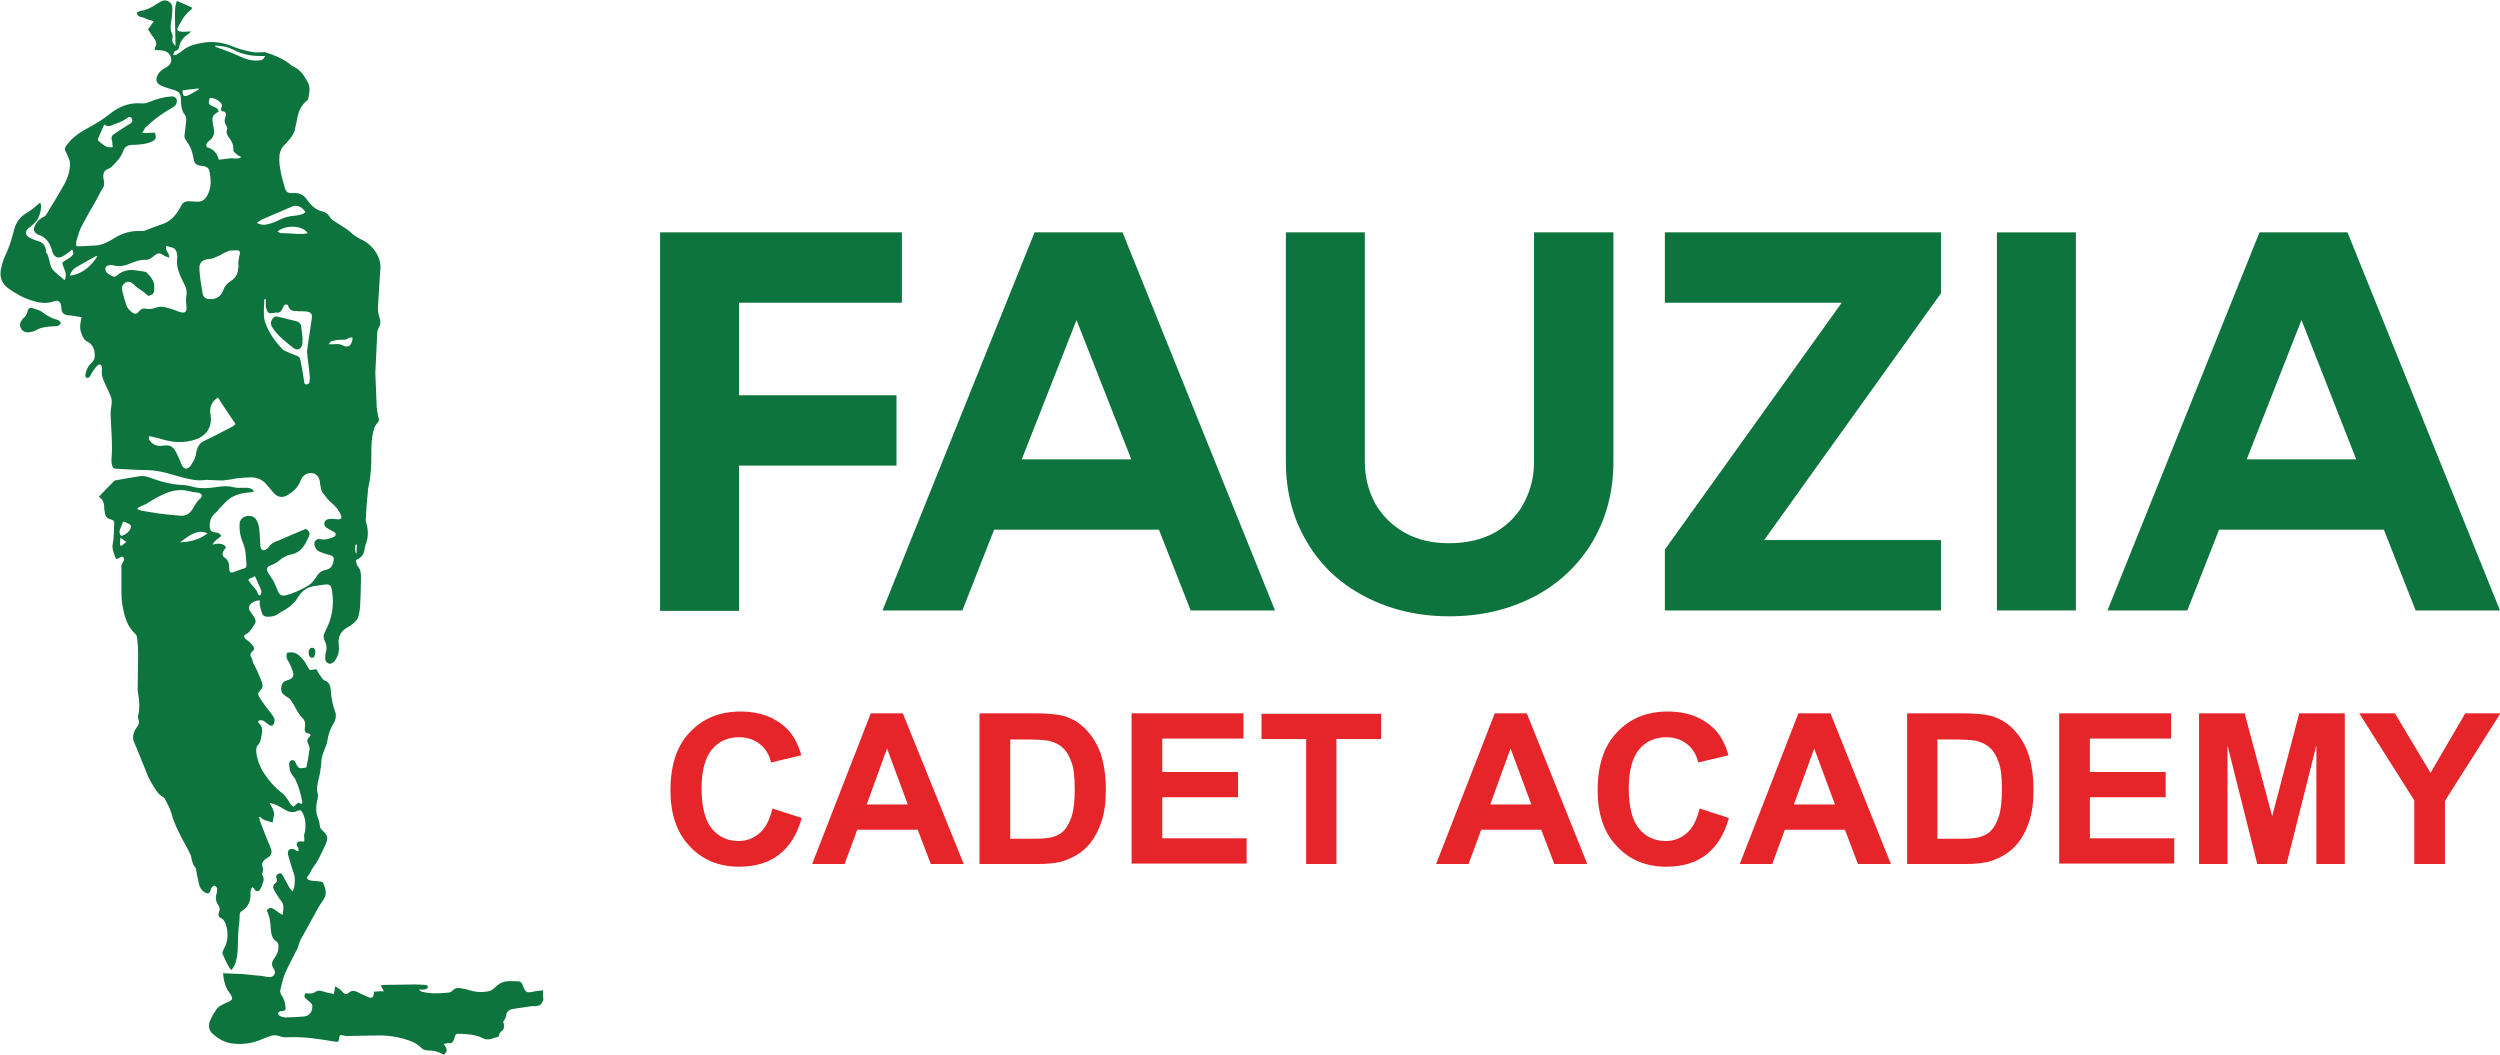 <?xml version="1.0" encoding="utf-8"?>
<!-- Generator: Adobe Illustrator 25.1.0, SVG Export Plug-In . SVG Version: 6.00 Build 0)  -->
<svg version="1.1" id="Layer_1" xmlns="http://www.w3.org/2000/svg" xmlns:xlink="http://www.w3.org/1999/xlink" x="0px" y="0px"
	 viewBox="0 0 554.1 233.8" style="enable-background:new 0 0 554.1 233.8;" xml:space="preserve">
<style type="text/css">
	.st0{fill:#001E28;}
	.st1{fill:#009245;}
	.st2{fill:#FC4755;}
	.st3{fill:#00B4FF;}
	.st4{fill:#FFAF00;}
	.st5{fill:none;stroke:#FFAF00;stroke-width:3;stroke-miterlimit:10;}
	.st6{fill:#1A1A1A;}
	.st7{fill:#FFFFFF;}
	.st8{fill:#FF7A00;}
	.st9{fill:url(#SVGID_1_);}
	.st10{fill:#F08221;}
	.st11{fill:#DBB425;}
	.st12{fill:#A4B73A;}
	.st13{fill:#72B144;}
	.st14{fill:#EC6F25;}
	.st15{fill:#ED4E25;}
	.st16{fill:#579041;}
	.st17{fill:#F39B23;}
	.st18{fill:#9A3C2E;}
	.st19{stroke:#F7F7F7;stroke-width:4.787;stroke-miterlimit:10;}
	.st20{fill:#231F21;}
	.st21{fill:#FDD29E;}
	.st22{fill:#734540;}
	.st23{fill:#827168;}
	.st24{fill:#F05B45;}
	.st25{fill:#807E80;}
	.st26{fill:#8E6051;}
	.st27{fill:#AFB0B4;}
	.st28{fill:#B0B0B4;}
	.st29{fill:#DD896E;}
	.st30{fill:#67544A;}
	.st31{fill:#DD896D;}
	.st32{fill:#FCFDFB;}
	.st33{fill:#72443F;}
	.st34{fill:#DD8B6C;}
	.st35{fill:#FFFFFC;}
	.st36{fill:#4C494E;}
	.st37{fill:#8B5E50;}
	.st38{fill:#FAD19E;}
	.st39{fill:#FCD29E;}
	.st40{fill:#DC8A6D;}
	.st41{fill:#DD8A6E;}
	.st42{fill:#4C494F;}
	.st43{fill:#4B494E;}
	.st44{fill:#DC8A6E;}
	.st45{fill:#807D80;}
	.st46{fill:#4D4A4F;}
	.st47{fill:#4B494F;}
	.st48{fill:#FAFAFA;}
	.st49{fill:#F6F7F7;}
	.st50{fill:#EDECEC;}
	.st51{fill:#221F21;}
	.st52{fill:#9B3A2C;}
	.st53{fill:#F9CFA0;}
	.st54{fill:#ED5A44;}
	.st55{fill:#C45748;}
	.st56{fill:#D1CFCF;}
	.st57{fill:#2D292B;}
	.st58{fill:#DC8B6D;}
	.st59{fill:#DA8B6E;}
	.st60{fill:#322D2C;}
	.st61{fill:#2D2A2B;}
	.st62{fill:#FBFBF9;}
	.st63{fill:#F7F7F7;}
	.st64{stroke:#F7F7F7;stroke-width:4.787;stroke-linecap:round;stroke-linejoin:round;stroke-miterlimit:10;}
	.st65{fill:#38373A;}
	.st66{fill:#5F6060;}
	.st67{fill:#8C191B;}
	.st68{fill:#EB1F27;}
	.st69{fill:#3C4FA1;}
	.st70{fill:#229FD9;}
	.st71{fill:#E48924;}
	.st72{fill:#FBCD0B;}
	.st73{fill:#606060;}
	.st74{fill:#FACE0B;}
	.st75{fill:#FACF0A;}
	.st76{fill:#616262;}
	.st77{fill:#383639;}
	.st78{fill:#DD8A6D;}
	.st79{fill:#8E191C;}
	.st80{fill:#383739;}
	.st81{fill:#606061;}
	.st82{fill:#8D191B;}
	.st83{fill:#5F5E5E;}
	.st84{fill:#222021;}
	.st85{fill:#5F5F60;}
	.st86{fill:#E91F28;}
	.st87{fill:#E28925;}
	.st88{fill:#249ED9;}
	.st89{fill:#636464;}
	.st90{fill:#D98A6E;}
	.st91{fill:#575657;}
	.st92{fill:#D98A6D;}
	.st93{fill:#E5C293;}
	.st94{fill:#333233;}
	.st95{fill:#312D2F;}
	.st96{fill:#EB2229;}
	.st97{fill:#BB2630;}
	.st98{fill:#019147;}
	.st99{fill:#36B04A;}
	.st100{opacity:0.24;clip-path:url(#SVGID_3_);}
	.st101{fill:#885E3B;}
	.st102{fill:#240F0F;}
	.st103{fill:#A81F24;}
	.st104{fill:none;}
	.st105{fill:#EA202C;}
	.st106{fill:#211E1F;}
	.st107{fill:#F8A81A;}
	.st108{fill:#28A6DE;}
	.st109{fill:#F79420;}
	.st110{fill:#C99C66;}
	.st111{fill:#EC1B34;}
	.st112{fill:#3B2314;}
	.st113{fill:#FE7D15;}
	.st114{fill:#151E27;}
	.st115{fill:#FD7C15;}
	.st116{fill:#570A0B;}
	.st117{fill:#E82429;}
	.st118{fill:#F4831F;}
	.st119{fill:#111320;}
	.st120{fill:none;stroke:#211E1F;stroke-width:0.121;stroke-miterlimit:10;}
	.st121{fill:#EA6427;}
	.st122{fill:none;stroke:#211E1F;stroke-width:0.127;stroke-miterlimit:10;}
	.st123{fill:#20808C;}
	.st124{fill:#0D743D;}
	.st125{fill:#E6252B;}
</style>
<g>
	<g>
		<g>
			<path class="st124" d="M120.4,219.5c-0.8,0.1-1.5,0.1-2.2,0.3c-1.5,0.3-1.7,0.2-2.3-1.3c-0.2-0.5-0.4-1-1-1
				c-1.2,0-2.3-0.2-3.5,0.2c-0.5,0.2-0.8,0.4-1.2,0.7c-0.5,0.5-1.2,1.2-1.9,1.3c-1.5,0.3-3,0.2-4.5-0.3c-0.6-0.2-1.3-0.3-1.9-0.4
				c-0.5-0.1-1,0-1.4,0.4c-0.3,0.3-0.7,0.6-1.1,0.6c-2,0.2-4,0.3-5.9-0.2c-0.2,0-0.3-0.2-0.7-0.5c0.6,0,1,0.1,1.3,0
				c0.3,0,0.6-0.2,0.7-0.4c0.1-0.5-0.3-0.6-0.6-0.6c-0.8-0.1-1.7-0.1-2.5-0.1c-2.3,0-4.6,0.1-6.9,0.1c-0.1,0-0.3,0.1-0.4,0.1
				c0.2,0.4,0.4,0.8,0.7,1.3c-0.9,0-1.5,0-2.2,0.1c-0.1,1.5-0.5,1.6-1.7,1c-0.6-0.3-1.3-0.5-1.9-0.9c-0.8-0.4-1.4-0.4-2.1,0.2
				c-0.3,0.3-0.7,0.3-1,0c-0.3-0.2-0.5-0.5-0.8-0.8c-0.3-0.2-0.6-0.4-1.1-0.7c-0.1,0.7-0.2,1.1-0.3,1.7c-0.9-0.2-1.7-0.3-2.5-0.6
				c-0.6-0.2-1.1-0.2-1.7,0.2c-0.3,0.3-0.8,0.3-1.3,0.3c-0.2,0-0.5,0-0.8-0.1c-0.3,0.6-0.3,1,0.2,1.3c0.3,0.3,0.6,0.6,0.9,0.8
				c0.4,0.3,0.5,0.7,0.4,1.2c-0.1,1.1-0.8,1.8-1.9,1.9c-1.3,0.1-2.7,0.2-4,0.2c-0.4,0-0.8-0.1-1.2-0.3c-0.2-0.1-0.5-0.4-0.5-0.6
				c0-0.2,0.4-0.4,0.6-0.5c0.1,0,0.2,0,0.3,0c0.7-0.1,0.9-0.2,0.8-0.9c-0.1-0.9-0.3-1.8-0.9-2.6c-0.2-0.3-0.3-0.7-0.3-1
				c0.3-1.3,0.6-2.7,1.1-3.9c0.8-1.8,1.8-3.6,2.7-5.4c0.1-0.2,0.2-0.4,0.2-0.6c0.2-0.5,0.3-0.9,0.5-1.4c0.8-1.4,1.6-2.8,2.4-4.3
				c0.8-1.5,1.6-3,2.5-4.3c0.7-1,0.9-1.8,0.5-3c-0.4-1.3-0.4-1.3-1.7-1.4c-0.6,0-1.2-0.1-1.7-0.2c-0.5-0.2-0.8-0.6-0.4-0.9
				c0.6-0.6,0.8-1.5,1.3-2.1c1.2-1.5,1.8-3.2,2.6-4.8c0.7-1.5,0.6-2.1-0.6-3.2c-0.2-0.2-0.4-0.4-0.5-0.6c-0.2-0.8-0.2-1.6-0.6-2.4
				c-0.3-0.7-0.3-1.5-0.3-2.2c0-0.5,0.1-1,0.2-1.4c0.1-0.6,0.3-1.2,0.1-1.7c-0.3-1.1,0-2.1,0.2-3c0.3-1.2,0.5-2.4,0.6-3.6
				c0-1.1,0.3-2,0.7-3c0.3-0.7,0.6-1.4,0.7-2.2c0.2-1.3,0.6-2.5,1.3-3.6c0.5-0.8,0.7-1.8,0.4-2.6c-0.6-1.6-0.9-3.3-1-5
				c-0.1-0.9-0.4-1.7-1.4-2c-0.3-0.1-0.6-0.6-0.8-0.9c-0.4-0.5-0.7-1.1-1-1.6c-0.3,0.1-0.4,0.1-0.6,0.1c-0.9,0.2-0.8,0.2-1.3-0.6
				c-0.3-0.6-0.7-1.3-1.2-1.8c-0.9-1.1-1.9-1.7-3.4-1.3c-0.2,0.6-0.1,1.2,0.2,1.7c0.4,0.6,0.7,1.3,1,2.1c0.5,1.3,0.2,1.9-1.2,2.3
				c-0.7,0.2-1,0.5-1.2,1.2c-0.2,1.3,0,1.7,1.1,2.4c0.3,0.2,0.6,0.3,0.8,0.6c1.1,1.3,1.5,3,2.8,4.2c0.5,0.5,0.6,1.1,0.5,1.8
				c-0.1,0.7-0.2,1.5,0.9,1.6c0.4,0,0.4,0.5,0.1,0.7c-0.7,0.6-0.5,1.2-0.2,1.8c0.1,0.3,0.3,0.7,0.2,1c-0.2,1.4-0.4,2.7-0.7,4
				c-1.6,0.3-1.7,0.3-2.3-0.9c-0.1-0.1-0.1-0.3-0.2-0.4c-0.2-0.2-0.5-0.4-0.8-0.3c-0.2,0.1-0.5,0.4-0.5,0.6c0,1,0.1,1.9,0.7,2.7
				c0.2,0.3,0.4,0.5,0.6,0.8c0.8,1.6,1.3,3.4,1.6,5.2c0,0.1-0.1,0.2-0.1,0.4c-0.3-0.1-0.6-0.2-0.8-0.3c-0.4,0.3-0.7,0.6-1,0.9
				c-0.7-0.3-0.9-0.9-1.2-1.4c-0.4-0.5-0.7-1.1-1.2-1.5c-1.9-1.4-3.4-3.2-4.6-5.2c-0.7-1.3-1.2-2.7-1.3-4.1c0-0.5,0-1.1,0.3-1.4
				c0.7-0.6,0.7-1.5,0.9-2.3c0.2-1,0.2-2-0.7-2.7c-0.1-0.1,0-0.2-0.1-0.3c0.4-0.4,0.8-0.3,1.3-0.1c0.3,0.2,0.6,0.5,0.9,0.7
				c0.7,0.6,1.2,0.4,1.4-0.4c0.2-0.7-0.1-1.1-0.5-1.7c-0.9-1.2-1.9-2.4-2.7-3.7c-0.5-0.7-0.5-1.1,0.1-1.7c0.5-0.5,0.6-1,0.4-1.6
				c-0.2-0.7-0.5-1.3-0.8-2c-0.3-0.8-0.7-1.5-1.1-2.3c-0.2-0.4-0.2-0.8-0.4-1.2c-0.4-0.6-0.4-1.1,0.2-1.6c0.4-0.3,0.4-0.7,0.1-1.1
				c-0.3-0.4-0.6-0.7-0.9-1c-0.2-0.2-0.6-0.4-0.8-0.6c-0.3-0.3-0.4-0.7-0.1-0.9c0.9-0.4,1.3-1.1,1.8-1.8c0.5-0.8,0.8-1.1,0.3-2
				c-0.3-0.5-0.7-1-1-1.5c-0.2-0.3-0.3-0.6-0.2-0.9c0.2-0.8,1.4-1.5,2.4-1.4c0,0.4-0.1,0.8,0,1.1c0.1,0.6,0.3,1.2,0.5,1.8
				c0.2,0.5,0.6,0.7,1.2,0.7c0.8,0,1.6-0.1,2.3-0.6c0.2-0.2,0.5-0.3,0.8-0.5c1.5-0.8,2.8-1.8,3.7-3.3c0.8-1.3,2-2.2,3.6-2.4
				c0.7-0.1,1.4-0.2,2-0.3c1.3-0.2,1.7,0,1.9,1.4c0.5,3.1,0,6.1-1.5,8.9c-0.4,0.7-0.5,1.4-0.1,2.2c0.4,0.8,0.5,1.6,0.2,2.5
				c-0.1,0.4-0.1,0.9-0.1,1.4c0,0.6,0.4,1,0.9,1.1c0.3,0.1,0.8-0.2,1.1-0.5c0.4-0.5,0.7-1.1,0.9-1.7c0.1-0.6,0.2-1.2,0.1-1.8
				c-0.3-1.9,0.4-3.2,2-4.1c0.5-0.3,1-0.6,1.4-1c0.4-0.3,0.7-0.7,0.9-1.2c0.2-0.7,0.3-1.4,0.4-2.1c0.1-2.1,0.2-4.1,0.2-6.2
				c0-1,0.1-2.1-0.7-3c-0.3-0.3-0.3-0.8-0.4-1.3c0.1-0.1,0.2-0.2,0.3-0.2c1-0.5,1.5-1.2,1.6-2.3c0.1-0.5,0.2-1,0.4-1.4
				c0.5-1.6,0.4-3.1-0.1-4.7c-0.1-0.3,0-0.7,0-1c0.1-1.7,0.2-3.5,0.4-5.2c0-0.6,0.1-1.1,0.2-1.7c0.5-2.2,0.6-4.4,0.6-6.6
				c0-2,0-4.1,0.6-6c0.1-0.5,0.4-0.9,0.7-1.3c0.4-0.4,0.5-0.7,0.3-1.2c-0.2-0.7-0.3-1.5-0.4-2.3c-0.1-2.5-0.2-5-0.3-7.4
				c0-0.2,0-0.4,0-0.6c0.1-1.3,0.1-2.6,0.2-3.9c0.1-1.5,0.1-3,0.2-4.5c0-0.5,0.2-1,0.4-1.4c0.4-0.7,0.4-1.4,0.1-2.1
				c-0.3-1-0.4-1.9-0.3-2.9c0.2-2.6,0.3-5.2,0.5-7.8c0.3-2.9-2-5.6-4-6.5c-1-0.5-1.9-1-2.7-1.8c-0.3-0.3-0.6-0.5-0.9-0.7
				c-0.9-0.6-1.9-1.2-2.8-1.8c-0.3-0.2-0.6-0.4-0.7-0.7c-0.4-0.6-1-1.2-1.7-1.3c-1.6-0.4-2.6-1.4-3.5-2.7c-0.7-1-1.7-1.5-3-1.4
				c-1.2,0.1-1.6-0.2-1.9-1.3c-0.6-2-1.1-3.9-1.2-6c0-1.4,0.2-2.6,1.4-3.6c0.2-0.2,0.4-0.4,0.6-0.7c0.7-0.8,1.3-1.6,1.5-2.6
				c0.1-0.8,0.4-1.6,0.5-2.5c0.3-1.5,0.9-2.7,2-3.7c0.2-0.1,0.4-0.3,0.4-0.5c0.3-1.2,0.5-2.4,0-3.5c-0.8-1.5-1.7-3-3.4-3.7
				c-0.3-0.1-0.5-0.4-0.8-0.6c-1.6-1.2-3.4-1.9-5.3-2.5c-0.2-0.1-0.5,0-0.7,0c-0.8,0-1.6,0.1-2.4-0.1c-1.5-0.3-3-0.7-4.4-1.3
				c-2.1-0.8-4.1-1.1-6.4-0.7c-1.6,0.3-3.1,0.6-4.4,1.7c-0.5,0.4-1,0.7-1.5,1c-0.2,0.1-0.4,0-0.6,0c0.1-0.2,0.1-0.5,0.2-0.7
				c0.1-0.1,0.3-0.2,0.5-0.3c0.4-0.1,0.5-0.4,0.6-0.7c0.2-1.3,1-2.3,2.1-3c0.2-0.1,0.4-0.4,0.6-0.6C42.2,7,41.9,7,41.6,7
				c-0.5,0-1,0.1-1.5,0c-0.8-0.1-1-0.4-0.6-1.1c0.8-1.4,1.5-2.8,2.9-3.8c0.1-0.1,0.1-0.2,0.2-0.4c-1.1-0.5-2.2-1-3.4-1.5
				c-0.6,1.6-0.4,3.3-0.4,4.8c0,1.6,0.1,3.3,0.1,5.2c-0.6-0.6-0.8-1-0.7-1.6c0.1-0.4,0.1-0.9-0.1-1.2c-0.4-0.8-0.3-1.6-0.2-2.4
				c0.2-1.1,0.3-2.2,0.3-3.3c0-1.2-1.4-2-2.5-1.4c-0.3,0.2-0.7,0.4-1,0.6c-1,0.7-2.1,1.3-3.4,1.5c-0.4,0-0.7,0.3-1,0.4
				c0.2,1.1,1.1,0.9,1.7,1.2c0.6,0.3,1.3,0.5,2.1,0.7c-0.5,0.7-0.9,1.3-1.3,1.8c0.5,0.7,0.8,1.3,1.3,1.9c0.5,0.7,0.8,1.4,0.2,2.2
				c0,0.1,0,0.2,0.1,0.5c0.5,0,1,0,1.6,0.1c0.9,0.1,1.7,0.7,1.9,1.6c0.2,0.9-0.1,1.5-1,2.1c-0.4,0.2-0.8,0.4-1.1,0.7
				c-0.4,0.3-0.7,0.7-0.9,1.1c-0.5,1-0.2,1.9,0.9,2.3c0.8,0.4,1.7,0.6,2.6,0.9c1.3,0.4,1.6,0.7,1.7,2c0,0.3,0,0.5,0,0.8
				c0.1,0.9,0.2,1.8,0.7,2.5c0.6,0.7,0.5,1.4,0.4,2.1c-0.1,0.9-0.2,1.7-0.3,2.6c-0.1,0.5,0.1,0.9,0.4,1.3c0.8,1.1,1.3,2.2,1.5,3.5
				c0.3,1.7,0.5,1.9,2.2,2.1c0.7,0.1,1.3,0.4,1.4,1.1c0.4,1.9,0.5,3.7-0.5,5.5c-0.5,0.9-1.2,1.3-2.1,1.3c-0.6,0-1.3-0.1-1.9-0.1
				c-0.8,0-1.4,0.2-1.8,1.1c-1,1.9-2.3,3.5-4.5,4.1c-1.2,0.4-2.4,0.9-3.5,1.3c-0.2,0.1-0.5,0.1-0.8,0.1c-2.2-0.1-4.1,0.4-6,1.6
				c-1.3,0.8-2.6,1.5-4.1,1.6c-1.3,0.1-2.5,0.1-3.8,0.2c-0.1,0-0.3-0.1-0.5-0.1c0-0.5-0.1-0.9,0.1-1.3c0.3-1.1,0.6-2.1,1.1-3.1
				c1-1.9,2.1-3.8,3.2-5.7c0.5-0.9,0.9-1.8,1.4-2.6c0.8-1,0.1-2,0.2-3c0.1-0.7,0.3-1,0.9-1.3c0.3-0.1,0.7-0.3,1-0.6c1-1,2-2,2.5-3.4
				c0.3-1,1.1-1.4,2.1-1.4c1,0,2-0.1,3-0.3c0.5-0.1,1-0.3,1.4-0.5c0.8-0.4,0.9-0.9,0.5-1.9c-0.8,0-1.7,0.1-2.8,0.1
				c0.4-0.6,0.5-1,0.8-1.3c1.7-1.6,3.5-3,5.5-4.1c0.4-0.2,0.7-0.4,1-0.7c0.4-0.4,0.5-1.1,0.3-1.5c-0.3-0.5-0.8-0.6-1.3-0.5
				c-1.7,0.1-3.2,0.6-4.7,1.2c-0.5,0.2-1.2,0.4-1.8,0.3c-2.6-0.2-4.9,0.7-6.9,2.3c-1.5,1.2-3,2.1-4.6,3c-1.9,1-3.6,2.1-4.9,3.8
				c-0.5,0.6-0.7,1-0.3,1.7c0.2,0.4,0.4,0.8,0.6,1.3c0.1,0.3,0.3,0.6,0.3,1c0.1,1.8-0.5,3.5-1.4,5.1c-0.9,1.5-1.7,3-2.6,4.4
				c-0.5,0.8-0.9,1.6-1.5,2.4C9,48.3,8.3,49,7.9,49.7c-0.7,1.1-0.4,2,0.8,2.4c1.2,0.4,2,1.3,2.5,2.5c0.2,0.4,0.3,0.8,0.4,1.2
				c0.5,1.3,1.3,1.6,2.5,0.9c0.7-0.4,1.3-0.9,1.9-1.4c0.4,0.8,0.3,1.2-0.4,1.7c-0.6,0.4-1.2,0.8-1.8,1.2c0.2,1.3,1.3,2.5,0.5,3.9
				c-0.8-0.7-1.5-1.3-2.2-1.9c-0.3-0.3-0.7-0.7-0.8-1.1c-0.4-1.1-0.4-2.3-1.1-3.2c-0.1-0.1,0-0.2,0-0.3c-0.1-1.2-0.7-1.9-1.9-2.2
				c-0.6-0.2-1.1-0.4-1.7-0.7c-1.1-0.6-1.1-1.5-0.2-2.2c0.2-0.1,0.4-0.3,0.5-0.4c1.5-1.1,2.2-2.7,2.2-4.5c0-0.2-0.1-0.5-0.2-0.7
				c-1,0.8-1.9,1.7-3,2.3c-1.7,1-2.5,2.4-2.9,4.2c-0.5,1.9-1.1,3.8-2,5.6c-0.4,0.9-0.6,1.8-0.8,2.7c-0.3,1.6,0.1,3,1.5,4.1
				c1.6,1.2,3.4,2.2,5.3,2.8c1.6,0.5,3.2,0.8,4.9,0.2c1.1-0.4,1.6,0.1,1.7,1.4c0,1.1,0.5,1.6,1.6,1.7c0.1,0,0.2,0,0.3,0
				c0.8,0.1,1.7,0.3,2.6,0.4c-0.1,0.4-0.2,0.7-0.2,0.9c-0.2,0.9-0.2,1.8,0.1,2.6c0.3,0.8,0.6,1.6,1.5,2c1.1,0.6,1.5,1.7,1.5,3
				c0,0.9-0.5,1.5-1.1,2c-0.6,0.7-0.8,1.4-1,2.3c0,0.2,0.1,0.5,0.2,0.6c0.2,0.1,0.6,0,0.7-0.1c0.2-0.2,0.3-0.6,0.5-0.9
				c0.4-0.6,0.8-1.2,1.3-1.7c0.4-0.4,0.9-0.2,1,0.4c0,0.1,0,0.3,0,0.5c-0.2,1.1,0.2,2.2,0.7,3.2c0.4,0.8,0.7,1.6,1.1,2.4
				c0.4,0.8,0.4,1.5,0.3,2.3c-0.1,0.6-0.2,1.3-0.2,1.9c0.1,3.4,0.5,6.7,0.2,10.1c0,0.4,0,0.8,0.1,1.2c0.2,0.8,0.4,0.9,1.2,0.9
				c2.3,0.1,4.6,0.3,6.9,0.3c2.9,0.1,5.5,1.1,8.2,1.8c1.4,0.3,2.7,0.6,4.1,0.4c0.5-0.1,1.1,0,1.6,0c0.8,0,1.7,0.1,2.5,0.1
				c1.1-0.1,2.2-0.3,3.3-0.5c1-0.1,2.1-0.2,3.1-0.2c1.3,0,2.4,0.5,3.3,1.5c0.6,0.7,1.1,1.3,1.7,2c0.8,0.9,1.9,1.1,2.9,0.5
				c1.2-0.7,2.3-1.6,2.9-3c0.1-0.2,0.2-0.5,0.3-0.7c0.6-1,1.5-1.4,2.6-1.2c0.8,0.2,1.3,0.8,1.5,1.9c0,0.3,0,0.5,0.1,0.8
				c0.1,0.5,0.2,1.2,0.5,1.6c0.6,0.8,1.2,1.6,1.9,2.2c0.9,0.7,1.6,1.6,2.1,2.6c0.3,0.7,0.2,1.1-0.6,1.1c-0.4,0-0.8-0.1-1.1-0.1
				c-0.4,0-0.9,0-1.2,0.1c-0.9,0.3-1,1.3-0.2,1.9c0.5,0.3,1.1,0.6,1.6,0.9c0.2,0.1,0.4,0.3,0.4,0.5c0,0.2-0.2,0.5-0.4,0.6
				c-1,0.4-1.9,0.7-3,0.5c-0.9-0.2-1.5,0.5-1.3,1.4c0.2,0.7,0.6,1.2,1.2,1.4c0.7,0.3,1.4,0.5,2.1,0.7c0.8,0.2,1.1,0.5,0.9,1.4
				c-0.2,1-0.6,1.7-1.7,1.9c-1,0.2-1.7,0.8-2.2,1.7c-0.6,1-1.4,1.7-2.4,2.2c-1.3,0.7-2.7,1.3-4.1,1.7c-1.1,0.3-1.6,0-2-1.1
				c-0.3-0.7-0.6-1.5-1-2.2c-0.3-0.5-0.7-1-1-1.5c-0.6-1.1-0.4-1.5,0.7-1.9c0.6-0.2,1.1-0.5,1.6-0.9c0.8-0.7,1.6-1.2,2.7-1.4
				c1.5-0.3,2.5-1.2,3.2-2.5c0.2-0.4,0.4-0.8,0.6-1.2c0.5-1.1,0.4-1.3-0.5-2c-2.1,0.9-4.1,1.7-6.1,2.6c-0.9,0.3-1.7,0.7-2.2,1.5
				c-0.1,0.2-0.4,0.4-0.6,0.5c-0.7,0.4-1.1,0-1.2-0.8c-0.1-1.4-0.1-2.7-0.3-4.1c-0.1-0.6-0.3-1.2-0.6-1.7c-0.4-0.7-1.3-1-2.2-0.8
				c-0.9,0.2-1.4,0.8-1.5,1.6c-0.1,1.6,0.2,3.1,0.8,4.5c0.6,1.4,0.6,3,0.7,4.5c0.1,0.8-0.2,0.9-0.9,1.1c-0.6,0.2-1.1,0.4-1.7,0.6
				c-0.8,0.4-1.2,0.2-1.2-0.7c0-0.9-0.1-1.8-1-2.4c-0.6-0.4-0.6-1-0.2-1.6c0.1-0.2,0.3-0.4,0.5-0.7c-0.7-1-1.8-0.9-3-0.6
				c0.5-1,1.4-1.4,1.9-1.9c-0.2-0.6-0.7-0.7-1.2-0.8c-0.8,0-1.2-0.4-1.3-1c-0.1-1.2,0.1-2.3,1.1-3.2c0.4-0.3,0.7-0.7,1-1.1
				c0.9-0.8,1.6-1.8,2.6-2.4c1.3-0.8,2.8-1.1,4.4-1.2c0.2,0,0.4-0.1,0.7-0.2c-0.5-0.7-1.1-0.8-1.8-0.8c-0.9,0-1.9,0.1-2.7-0.1
				c-1.4-0.4-2.8-0.2-4.2,0c-1.5,0.2-3,0.3-4.4,0c-0.9-0.2-1.8-0.5-2.7-0.5c-2.6-0.1-5-0.8-7.5-1.7c-0.8-0.3-1.5-0.4-2.4-0.2
				c-1.8,0.3-3.6,0.6-5.2,0.9c-1.2,1.2-2.3,2.3-3.5,3.6c1.1,0.7,1.2,1.7,1.2,2.7c0,0.2,0.1,0.4,0.1,0.7c0.1,0.8,0.4,1.4,1.3,1.6
				c0.4,0.1,0.9,0.3,0.8,0.9c-0.1,1.5,0,3-0.3,4.4c-0.3,1.3,0.3,2.3,0.7,3.5c0.3-0.1,0.6-0.1,0.8-0.3c0.3-0.2,0.7-0.4,0.9,0
				c0.1,0.2,0.1,0.7-0.1,0.9c-0.3,0.5-0.5,0.9-0.4,1.5c0,1.8,0,3.6,0,5.4c0,1,0.1,2.1,0.3,3.1c0.4,2.2,1,4.4,2.8,6
				c0.3,0.3,0.4,0.8,0.4,1.2c0.1,0.9,0.2,1.9,0.2,2.8c0,0.3,0,0.6,0,0.9c0,2.5-0.1,5.1-0.1,7.6c0,0.2,0.1,0.5,0.1,0.7
				c0.3,1.6,0.4,3.3,0,4.9c-0.1,0.3,0,0.6,0.1,0.9c0.2,0.5,0.1,1-0.2,1.4c-0.2,0.3-0.4,0.6-0.6,0.9c-0.4,0.9-0.6,1.7-0.2,2.7
				c0.8,1.7,1.4,3.5,2.2,5.3c0.5,1.3,1,2.7,1.7,3.8c0.7,1.1,1.3,2.4,2.6,3.1c0.2,0.1,0.3,0.3,0.4,0.5c0.5,1,1.1,2,1.4,3.1
				c0.5,2,1.4,3.7,2.3,5.5c0.6,1.1,1.2,2.1,1.7,3.2c0.6,1,0.4,2.4,1.3,3.3c0.2,0.1,0.1,0.5,0.2,0.8c0.2,1,0.4,1.9,0.6,2.9
				c0.2,0.8,0.7,1.5,1.5,1.9c0.5,0.2,0.8,0.1,1-0.4c0.1-0.3,0.2-0.7,0.4-0.9c0.1-0.2,0.4-0.3,0.6-0.3c0.2,0.1,0.4,0.3,0.5,0.6
				c0,0.4,0,0.8-0.1,1.1c-0.3,0.9-0.2,1.7,0.3,2.5c0.4,0.6,0.5,1.1,0.2,1.7c-0.2,0.5-0.1,1,0.5,1.3c0.6,0.3,0.8,0.8,1,1.3
				c0.6,1.8,0.6,3.6-0.3,5.3c-0.2,0.5-0.6,0.9-0.3,1.5c0.4,0.9,0.8,1.8,1.3,2.7c0.1,0.2,0.3,0.4,0.6,0.7c0.2-0.4,0.5-0.6,0.6-0.9
				c0.7-1.5,0.8-3.2,0.8-4.8c0-1.3,0.1-2.6,0.2-3.9c0.1-0.8,0.2-1.5,0.2-2.3c0-0.5,0-0.9,0.5-1.2c1.4-0.9,2-2.2,1.9-3.9
				c0-0.3,0-0.5,0.1-0.8c0-0.2,0.2-0.4,0.3-0.6c0.2,0.2,0.3,0.2,0.4,0.3c0.2,0.3,0.3,0.7,0.8,0.6c0.5-0.1,0.6-0.5,0.8-0.9
				c0.3-0.9,0.9-1.7,0.2-2.7c-0.1-0.1,0-0.4,0.1-0.6c0-0.3,0.2-0.6,0.1-0.8c-0.6-1.2,0.1-1.9,1-2.4c0.1-0.1,0.2-0.1,0.3-0.2
				c0.6-0.6,0.7-1.1,0.4-1.9c-0.8-1.9-1.6-3.9-2.3-5.8c-0.1-0.4-0.2-0.8-0.3-1.1c0.1,0,0.1-0.1,0.2-0.1c0.7,0.9,1.8,0.9,2.8,1.3
				c0.1-0.8,0.4-1.5,0.3-2.2c-0.1-0.7-0.5-1.3-1-2.2c0.6,0.2,1.1,0.3,1.5,0.5c0.7,0.3,1.3,0.7,2,1.1c0.9,0.5,1.8,0.7,2.7,0.2
				c0.4-0.2,0.8-0.2,1,0.2c0.8,1.3,0.9,2.8,0.7,4.3c-0.1,0.5-0.3,0.9-0.2,1.4c0.1,0.3,0,0.7,0,0.9c-0.6,0-1.1-0.1-1.4,0.1
				c-0.5,0.4-0.2,0.9,0.1,1.3c0.1,0.2,0,0.5,0,0.8c-0.3-0.1-0.5-0.2-0.6-0.3c-0.5-0.3-0.9-0.4-1.4-0.1c-0.4,0.4-0.4,0.9-0.2,1.4
				c0.3,1.2,0.7,2.4,1.1,3.6c0.4,1,0.4,2.1,0.2,3.2c0,0.3-0.2,0.6-0.4,1.1c-0.4-0.5-0.6-0.8-0.8-1.1c-0.4-0.7-0.8-1.5-1.2-2.2
				c-0.2-0.4-0.4-0.9-1-0.7c-0.6,0.2-0.7,0.6-0.5,1.2c0,0.2,0.1,0.4,0.1,0.5c-1.1,1.1-1.1,1.3-0.3,2.6c0.4,0.6,0.8,1.3,1.3,1.9
				c0.6,0.9,0.4,1.8,0.2,3c-0.4-0.3-0.6-0.4-0.8-0.5c-0.4-0.3-0.8-0.7-1.3-0.9c-0.5-0.3-1-0.2-1.4,0.4c0.7,1.3,0.8,2.7,0.9,4.1
				c0.1,1,0.2,2.1,1.2,2.7c0.4,0.3,0.5,0.7,0.5,1.2c0,1.1-0.4,1.9-1,2.7c-0.5,0.7-0.6,1.4-0.1,2.1c0.3,0.5,0.5,1,0.1,1.5
				c-0.4,0.5-0.9,0.5-1.5,0.4c-0.7-0.1-1.5-0.3-2.3-0.3c-0.9-0.1-1.9-0.2-2.8-0.3c-1.5-0.1-3-0.1-4.7-0.2c0.2,1.7,0.5,3.2,1.5,4.4
				c0.1,0.1,0.2,0.3,0.3,0.5c0.4,0.7,0.3,1-0.5,1.4c-0.4,0.2-0.8,0.3-1.1,0.5c-0.5,0.3-1.1,0.5-1.4,0.9c-0.7,0.9-1.3,1.9-1.7,2.9
				c-0.4,1-0.2,2.1,0.6,2.8c1.1,1,2.4,1.8,3.9,2.1c2.5,0.4,4.8,0.1,7.1-0.9c0.6-0.3,1.2-0.4,1.8-0.7c0.6-0.2,1.2-0.2,1.9,0
				c0.5,0.2,1,0.3,1.6,0.3c3.5-0.2,7,0.3,10.5,0.9c1.2,0.2,1.1,0.2,1.3-1c0-0.1,0.1-0.2,0.2-0.4c0.3,0,0.6,0.1,0.8,0.1
				c0.3,0.1,0.7,0.2,1,0.1c1.8,0,3.7-0.1,5.5-0.1c2.4-0.1,4.7,0.1,7,0.8c1.3,0.4,2.5,0.8,3.5,1.8c0.5,0.5,1,0.7,1.6,0.7
				c1.1,0,2.2,0.2,3.2,0.8c0.1,0.1,0.3,0.1,0.4,0.1c0.9-0.7,0.6-1.5-0.1-2.3c0.5-0.1,0.8-0.3,1.2-0.2c0.6,0.1,0.9-0.3,1.1-0.8
				c0.1-0.2,0.1-0.4,0.2-0.7c0.1-0.5,0.4-0.6,0.8-0.6c1.8,0.1,3.7,0.1,5.4,1c1.1,0.6,2.2,0,3.3-0.3c0.1,0,0.3-0.2,0.3-0.3
				c0-0.6,0.4-0.8,0.8-1.2c0.2-0.2,0.3-0.6,0.3-0.9c0-0.3-0.1-0.7-0.2-0.9c0.2-0.5,0.6-0.8,0.6-1.2c0.1-1.1,0.7-1.6,1.7-1.7
				c1.3-0.2,2.6-0.4,3.9-0.6c0.2,0,0.4,0,0.6,0c1.2,0,1.8-0.3,2.1-1.5C120.4,220.9,120.3,220.3,120.4,219.5z M41.5,21.2
				c-0.8,0.3-1.1-0.1-1-1.2c1.2-0.1,2.3-0.3,3.5-0.4c0,0.1,0.1,0.2,0.1,0.2C43.2,20.3,42.3,20.9,41.5,21.2z M21.7,30.8
				c0.4-1,0.9-2,1.4-3.2c0.7,0.5,1.2,0.4,1.8,0.1c1.1-0.4,2.2-0.7,3.2-1.5c0.3-0.3,0.8-0.4,1.1,0c0.2,0.4,0.2,0.8-0.2,1.1
				c-0.6,0.4-1.3,0.8-1.9,1.2c-0.6,0.4-1.2,0.8-1.8,1.2c-0.5,0.3-0.7,0.8-0.5,1.4c0,0.1,0.1,0.3,0.1,0.4c0,0.4,0,0.7,0.1,1.1
				c-0.4,0-0.9,0.1-1.2,0c-0.7-0.3-1.3-0.8-1.9-1.3C21.7,31.3,21.7,31,21.7,30.8z M15.5,61.1c0.2-0.8,0.6-1.3,1.1-1.7
				c1.5-0.9,3-1.7,4.6-2.6c0.1,0,0.2,0,0.4,0C20.1,59,18.4,60.7,15.5,61.1z M68.2,51.7c-1.9,0.4-3.9-0.1-5.8,0
				c-0.3,0-0.5-0.2-0.9-0.4C63.5,49.7,67.2,50,68.2,51.7z M32.2,68.4c-0.6-0.1-0.9,0.1-1.3,0.5c-0.6,0.8-1.1,0.8-1.8,0.2
				c-0.4-0.3-0.8-0.8-1-1.2c-0.4-1.1-0.7-2.3-1-3.4c-0.2-0.9,0-1.3,0.6-1.8c0.6-0.4,1.2-0.3,1.8,0.2c0.4,0.4,0.8,0.8,1.3,1.1
				c0.3,0.3,0.7,0.4,1,0.7c0.4,0.3,0.7,0.6,1.1,0.9c1.3-0.5,1.2-0.5,1.3-1.7c0.1-1.4-0.6-2.4-1.5-3.3c-0.2-0.2-0.4-0.4-0.7-0.4
				c-1.6-0.2-3.1-0.7-4.7,0c-0.5,0.2-1,0.5-1.3,0.8c-0.4,0.4-0.7,0.4-1.1,0.2c-0.5-0.2-1-0.5-1.3-0.9c-0.2-0.2-0.3-0.7-0.2-1
				c0-0.2,0.4-0.4,0.7-0.5c0.3-0.1,0.7-0.1,1,0c1.4,0.4,2.7,0.1,4-0.5c1.1-0.4,2.1-0.8,3.3-0.7c0.4,0,0.8-0.2,1.1-0.4
				c0.3-0.2,0.5-0.4,0.8-0.6c0.6-0.5,1.1-0.6,1.8-0.1c0.4,0.3,0.9,0.4,1.4,0.6c0.1-1.1-1.1-1.6-0.6-2.6c0.5,0.2,1,0.3,1.4,0.4
				c0.5,0.2,0.8,0.7,0.9,1.2c0,0.3,0.1,0.5,0.1,0.8c-0.4,2.4,0.7,4.4,1.7,6.4c0.3,0.7,0.5,1.4,0.3,2.2c-0.1,0.7-0.1,1.4,0,2.1
				c0.2,1.7-0.3,2-1.9,1.4c-0.9-0.4-1.9-0.7-2.8-0.9c-0.6-0.1-1.2-0.2-1.8,0C33.9,68.5,33,68.6,32.2,68.4z M51.4,94.6
				c-2,1-3.9,2.1-5.9,3c-1.2,0.5-1.8,1.4-2,2.7c-0.1,0.9-0.5,1.8-1,2.5c-0.1,0.2-0.2,0.4-0.4,0.6c-0.7,0.7-1.3,0.6-1.8-0.3
				c-0.4-0.9-0.7-1.8-1.2-2.7c-0.7-1.5-1.5-1.9-3.1-1.6c-1.5,0.2-2.4-0.5-2.9-1.3c-0.1-0.2-0.1-0.5-0.1-0.8c0.2,0,0.5,0,0.7,0.1
				c1,0.2,2.1,0.5,3.1,0.8c0.5,0.1,1,0.2,1.6,0.3c2,0.2,3.9,0,5.7-0.8c1.9-0.9,2.9-2.8,2.6-4.9c-0.2-1.1-0.2-2.1,0.5-3.1
				c0.3-0.4,0.7-0.7,1.1-1c0.6,1,1.2,1.8,1.7,2.6c0.6,0.9,1.2,1.8,1.8,2.7C52.3,93.9,52.3,94.1,51.4,94.6z M53,56.9
				c-0.1,0.6-0.2,1.2-0.2,1.8c0,0,0.1,0,0.1,0c-0.1,0.5-0.1,1-0.2,1.5c-0.2,1-0.9,1.7-1.7,2.2c-0.8,0.5-1.2,1.1-1.5,1.9
				c-0.5,1.3-1.4,2-2.8,2c-1,0-1.6-0.3-1.8-1.3c-0.3-1.8-0.6-3.5-0.7-5.3c-0.1-1.6,0.7-2.2,2.3-2.3c0.7-0.1,1.3-0.4,2-0.7
				c0.7-0.3,1.3-0.8,2-1c0.4-0.2,0.9-0.2,1.3-0.2C53.2,55.4,53.4,55.6,53,56.9z M51,35.1c-0.8,0.1-1.6,0.2-2.5,0.3
				c-0.4-1.6-1.3-2.4-2.7-2.8c-0.3-0.9,0.4-1.2,0.8-1.6c0.8-0.7,1-1.5,0.8-2.4c-0.1-0.4-0.1-0.7-0.2-1.1c-0.3-1.5-0.1-2,1.3-2.8
				c-0.2-0.7-0.7-0.9-1.3-1.1c-1-0.5-1.1-0.6-0.7-1.9c1.1,0,1.9,0.5,2.6,1.3c0.1,0.2,0.1,0.6,0,0.8c-0.2,0.5-0.2,0.8,0.4,0.9
				c0.6,0.1,0.7,0.6,0.5,1.1c-0.3,0.8-0.3,1.5,0.3,2.3c0.1,0.2,0.1,0.5,0,0.7c-0.2,0.6,0,1,0.3,1.5c0.6,0.8,1.2,1.6,1.1,2.8
				c0,0.6,0.5,0.9,0.9,1.2c0.2,0.2,0.5,0.3,0.9,0.5C52.7,35.4,51.8,35,51,35.1z M54.1,12.9c-1-0.4-2-0.9-3-1.3c-1-0.4-2-0.7-3-1.1
				c-0.1,0-0.2-0.1-0.4-0.2c0-0.1,0-0.2,0.1-0.2c0.8,0.1,1.5,0.1,2.3,0.3c0.5,0.1,1.1,0.4,1.6,0.6c2.2,1.2,4.5,1.5,7.1,1.4
				c-0.4,0.8-0.8,1-1.5,1C56.2,13.5,55.1,13.3,54.1,12.9z M56.9,49.4c0.6-0.4,1-0.7,1.5-0.9c2.1-0.9,4.2-1.8,6.3-2.7
				c1.1-0.5,2.2,0,3,1.2c-0.6,0.6-1.5,0.7-2.3,0.8c-1.3,0.1-2.5,0.4-3.6,1c-0.8,0.4-1.6,0.7-2.5,0.9C58.6,49.9,57.9,49.9,56.9,49.4z
				 M69.1,70.6c-0.3,2-0.6,4.1-0.9,6.1c-0.1,0.6-0.2,1.1-0.1,1.7c0.1,1.5,0.4,3,0.5,4.5c0.1,0.5,0.1,1.1,0,1.6
				c0,0.4-0.2,0.7-0.7,0.7c-0.4,0-0.5-0.4-0.5-0.7c-0.2-1.5-0.5-3.1-0.8-4.6c-0.1-0.7-0.5-1-1.2-1.2c-0.8-0.3-1.6-0.6-2.4-1
				c-0.1-0.1-0.3-0.2-0.4-0.3c-1.6-1.7-3-3.6-3.8-5.9c-0.4-1-0.3-2.2-0.3-3.4c0-0.6,0.1-1.2,0.1-1.8c0.1,0,0.2,0,0.3,0
				c0,0.4,0,0.7,0,1.1c0,0.4,0,0.8,0.2,1.2c0.2,0.7,0.5,0.9,1.3,0.8c0.3,0,0.5-0.2,0.8-0.1c0.9,0.1,1.2-0.4,1.5-1.1
				c0.1-0.3,0.3-0.6,0.6-0.7c0.4-0.1,0.6,0.2,0.7,0.6c0.2,0.5,0.6,0.8,1.1,0.8c0.8,0.1,1.6,0.1,2.4,0.1
				C68.8,69.1,69.3,69.4,69.1,70.6z M78.8,120.7c0.1,0,0.2,0,0.3,0c0,0.7-0.1,1.4-0.1,2.1C78.6,122.2,78.7,121.5,78.8,120.7z
				 M75.3,76.3c-0.5-0.1-1,0-1.4,0c-0.3,0-0.5,0-1.1,0c0.4-0.4,0.5-0.7,0.7-0.7c0.6-0.1,1.3-0.3,1.9-0.3c0.7,0,1.4,0.1,1.9-0.4
				c0.2-0.1,0.5-0.1,0.8-0.1c0.1,0.8-0.2,1.3-0.6,1.8c-0.2,0.2-0.7,0.2-1,0.2C76.1,76.6,75.7,76.4,75.3,76.3z M55.9,128
				c0.2-0.1,0.4-0.2,0.6-0.3c0.5,1,0.9,2,1.3,2.9c0.2,0.4,0.2,1-0.2,1.4c-0.2-0.1-0.4-0.2-0.4-0.3c-0.3-1.1-1.2-1.7-1.8-2.6
				C54.9,128.5,54.9,128.4,55.9,128z M26.9,121c-0.1-0.1-0.2-0.1-0.3-0.2c0-0.5,0-0.9,0.1-1.6c0.4,0.3,0.7,0.5,1.3,0.9
				C27.5,120.5,27.2,120.8,26.9,121z M28.8,117.4c-0.4,0.7-1.1,1.1-1.9,1.4c-0.5-0.5-0.5-1.1-0.2-1.7c0.2-0.5,0.4-1,0.6-1.5
				c0.4,0.1,0.7,0.2,1,0.4C29.1,116.3,29.2,116.7,28.8,117.4z M35.1,113.8c-1.2-0.2-2.5-0.4-3.7-0.6c-0.3-0.1-0.6-0.2-0.9-0.3
				c0-0.1,0-0.2,0-0.3c0.9-0.5,1.9-0.8,2.7-1.4c1.1-0.7,2.2-1.3,3.4-1.8c1.8-0.8,3.6-1,5.5-0.5c0.6,0.2,1.3,0.2,1.9,0.3
				c0.3,0.1,0.6,0.3,0.7,0.5c0.1,0.2-0.1,0.6-0.3,0.8c-0.8,0.6-1.2,1.5-1.7,2.3c-0.6,1-1.5,1.6-2.7,1.5
				C38.4,114.2,36.7,114,35.1,113.8z M39.9,120.2c1.2-0.9,2.3-1.8,3.7-2.2c0.7-0.2,1.4-0.2,2.4,0.2
				C44.1,119.7,42.1,120.1,39.9,120.2z"/>
			<path class="st124" d="M13,71c-0.2-0.1-0.4-0.2-0.6-0.2c-1.1-0.3-2.1-0.9-3-1.6c-0.6-0.5-1.4-0.6-2.2-0.9c-0.6-0.2-1,0.1-1.1,0.7
				c-0.1,0.7-0.5,1.2-1,1.6c-0.3,0.3-0.5,0.8-0.7,1.2c0.1,1.4,1,2.1,2.3,1.8c0.4-0.1,0.8-0.1,1.1-0.3c1.4-0.9,2.9-0.9,4.4-1
				c0.2,0,0.5,0,0.7-0.1c0.2-0.1,0.5-0.4,0.6-0.6C13.5,71.5,13.2,71.2,13,71z"/>
			<path class="st124" d="M68.4,144.6c0,0.7,0.3,1.2,0.8,1.2c0.4,0,0.6-0.3,0.7-1.4c0-0.1-0.1-0.5-0.3-0.7
				C69,143.3,68.4,143.8,68.4,144.6z"/>
			<path class="st124" d="M65.7,71.2c-1.4-0.3-2.7-0.7-4.1-1c-0.6-0.2-1,0.1-1.3,0.6c-0.6,1,0,1.7,0.5,2.4c1.2,1.6,2.7,2.7,4.2,3.9
				c0.9,0.7,1.8,0.3,2-0.8c0.1-0.3,0-0.7,0-1c0,0,0.1,0,0.1,0c-0.1-0.9-0.2-1.7-0.3-2.6C66.8,71.9,66.4,71.4,65.7,71.2z"/>
		</g>
	</g>
	<g>
		<path class="st124" d="M146.4,51.5h53.5v15.6h-36.1v20.5h34.9v15.6h-34.9v32.2h-17.5V51.5z"/>
		<path class="st124" d="M229.3,51.5h19.5l33.8,83.8h-18.7L231,51.6h15.2l-32.9,83.7h-17.7L229.3,51.5z M215.8,101.8h46.6v15.6
			h-46.6V101.8z"/>
		<path class="st124" d="M302.5,51.5v50.8c0,3.4,0.8,6.5,2.3,9.3c1.6,2.8,3.8,4.9,6.6,6.5c2.9,1.6,6.1,2.3,9.8,2.3
			c3.8,0,7.2-0.8,10-2.3c2.8-1.6,5-3.7,6.5-6.5c1.5-2.8,2.3-5.8,2.3-9.3V51.5h17.6v50.8c0,6.5-1.5,12.4-4.6,17.7
			c-3.1,5.2-7.4,9.3-12.9,12.2c-5.6,2.9-11.8,4.4-18.9,4.4c-6.9,0-13.2-1.5-18.7-4.4c-5.6-2.9-9.9-7-12.9-12.2
			c-3.1-5.2-4.6-11.1-4.6-17.7V51.5H302.5z"/>
		<path class="st124" d="M369,121.8l50.3-70.2l7.8,15.5H369V51.5h61.2V65l-50.3,70.2l-7.8-15.5h58.1v15.6H369V121.8z"/>
		<path class="st124" d="M442.6,51.5h17.5v83.8h-17.5V51.5z"/>
		<path class="st124" d="M500.8,51.5h19.5l33.8,83.8h-18.7l-32.9-83.7h15.2l-32.9,83.7h-17.7L500.8,51.5z M487.3,101.8h46.6v15.6
			h-46.6V101.8z"/>
	</g>
	<g>
		<path class="st125" d="M171.2,179.2l6.5,2.1c-1,3.6-2.7,6.3-5,8.1c-2.3,1.8-5.3,2.7-8.9,2.7c-4.4,0-8.1-1.5-10.9-4.5
			c-2.9-3-4.3-7.2-4.3-12.4c0-5.6,1.4-9.9,4.3-12.9c2.9-3.1,6.6-4.6,11.3-4.6c4.1,0,7.4,1.2,10,3.6c1.5,1.4,2.7,3.5,3.4,6.1
			l-6.7,1.6c-0.4-1.7-1.2-3.1-2.5-4.1c-1.3-1-2.8-1.5-4.6-1.5c-2.5,0-4.5,0.9-6,2.7c-1.5,1.8-2.3,4.7-2.3,8.6c0,4.2,0.8,7.2,2.3,9
			c1.5,1.8,3.5,2.7,5.9,2.7c1.8,0,3.3-0.6,4.6-1.7C169.7,183.5,170.6,181.7,171.2,179.2z"/>
		<path class="st125" d="M213.6,191.5h-7.3l-2.9-7.6H190l-2.8,7.6h-7.2l13-33.4h7.1L213.6,191.5z M201.2,178.3l-4.6-12.4l-4.5,12.4
			H201.2z"/>
		<path class="st125" d="M217.1,158.1h12.3c2.8,0,4.9,0.2,6.4,0.6c2,0.6,3.6,1.6,5,3.1c1.4,1.5,2.5,3.3,3.2,5.4
			c0.7,2.1,1.1,4.8,1.1,7.9c0,2.7-0.3,5.1-1,7.1c-0.8,2.4-2,4.4-3.6,5.9c-1.2,1.1-2.7,2-4.7,2.7c-1.5,0.5-3.5,0.7-6,0.7h-12.7V158.1
			z M223.9,163.8v22.1h5c1.9,0,3.2-0.1,4.1-0.3c1.1-0.3,2-0.7,2.7-1.4c0.7-0.7,1.3-1.7,1.8-3.2c0.5-1.5,0.7-3.5,0.7-6.1
			c0-2.6-0.2-4.6-0.7-5.9c-0.5-1.4-1.1-2.5-1.9-3.2c-0.8-0.8-1.9-1.3-3.1-1.6c-0.9-0.2-2.8-0.3-5.5-0.3H223.9z"/>
		<path class="st125" d="M250.8,191.5v-33.4h24.8v5.6h-18v7.4h16.8v5.6h-16.8v9.1h18.7v5.6H250.8z"/>
		<path class="st125" d="M289.5,191.5v-27.7h-9.9v-5.6h26.5v5.6h-9.9v27.7H289.5z"/>
		<path class="st125" d="M351.8,191.5h-7.3l-2.9-7.6h-13.3l-2.8,7.6h-7.2l13-33.4h7.1L351.8,191.5z M339.4,178.3l-4.6-12.4
			l-4.5,12.4H339.4z"/>
		<path class="st125" d="M376.7,179.2l6.5,2.1c-1,3.6-2.7,6.3-5,8.1c-2.3,1.8-5.3,2.7-8.9,2.7c-4.4,0-8.1-1.5-10.9-4.5
			c-2.9-3-4.3-7.2-4.3-12.4c0-5.6,1.4-9.9,4.3-12.9c2.9-3.1,6.6-4.6,11.3-4.6c4.1,0,7.4,1.2,10,3.6c1.5,1.4,2.7,3.5,3.4,6.1
			l-6.7,1.6c-0.4-1.7-1.2-3.1-2.5-4.1c-1.3-1-2.8-1.5-4.6-1.5c-2.5,0-4.5,0.9-6,2.7c-1.5,1.8-2.3,4.7-2.3,8.6c0,4.2,0.8,7.2,2.3,9
			c1.5,1.8,3.5,2.7,5.9,2.7c1.8,0,3.3-0.6,4.6-1.7C375.2,183.5,376.1,181.7,376.7,179.2z"/>
		<path class="st125" d="M419.1,191.5h-7.3l-2.9-7.6h-13.3l-2.8,7.6h-7.2l13-33.4h7.1L419.1,191.5z M406.7,178.3l-4.6-12.4
			l-4.5,12.4H406.7z"/>
		<path class="st125" d="M422.7,158.1H435c2.8,0,4.9,0.2,6.4,0.6c2,0.6,3.6,1.6,5,3.1c1.4,1.5,2.5,3.3,3.2,5.4
			c0.7,2.1,1.1,4.8,1.1,7.9c0,2.7-0.3,5.1-1,7.1c-0.8,2.4-2,4.4-3.6,5.9c-1.2,1.1-2.7,2-4.7,2.7c-1.5,0.5-3.5,0.7-6,0.7h-12.7V158.1
			z M429.4,163.8v22.1h5c1.9,0,3.2-0.1,4.1-0.3c1.1-0.3,2-0.7,2.7-1.4c0.7-0.7,1.3-1.7,1.8-3.2c0.5-1.5,0.7-3.5,0.7-6.1
			c0-2.6-0.2-4.6-0.7-5.9c-0.5-1.4-1.1-2.5-1.9-3.2c-0.8-0.8-1.9-1.3-3.1-1.6c-0.9-0.2-2.8-0.3-5.5-0.3H429.4z"/>
		<path class="st125" d="M456.4,191.5v-33.4h24.8v5.6h-18v7.4h16.8v5.6h-16.8v9.1h18.7v5.6H456.4z"/>
		<path class="st125" d="M487.4,191.5v-33.4h10.1l6.1,22.8l6-22.8h10.1v33.4h-6.3v-26.3l-6.6,26.3h-6.5l-6.6-26.3v26.3H487.4z"/>
		<path class="st125" d="M535.1,191.5v-14.1l-12.2-19.3h7.9l7.9,13.2l7.7-13.2h7.8l-12.3,19.4v14H535.1z"/>
	</g>
</g>
</svg>
